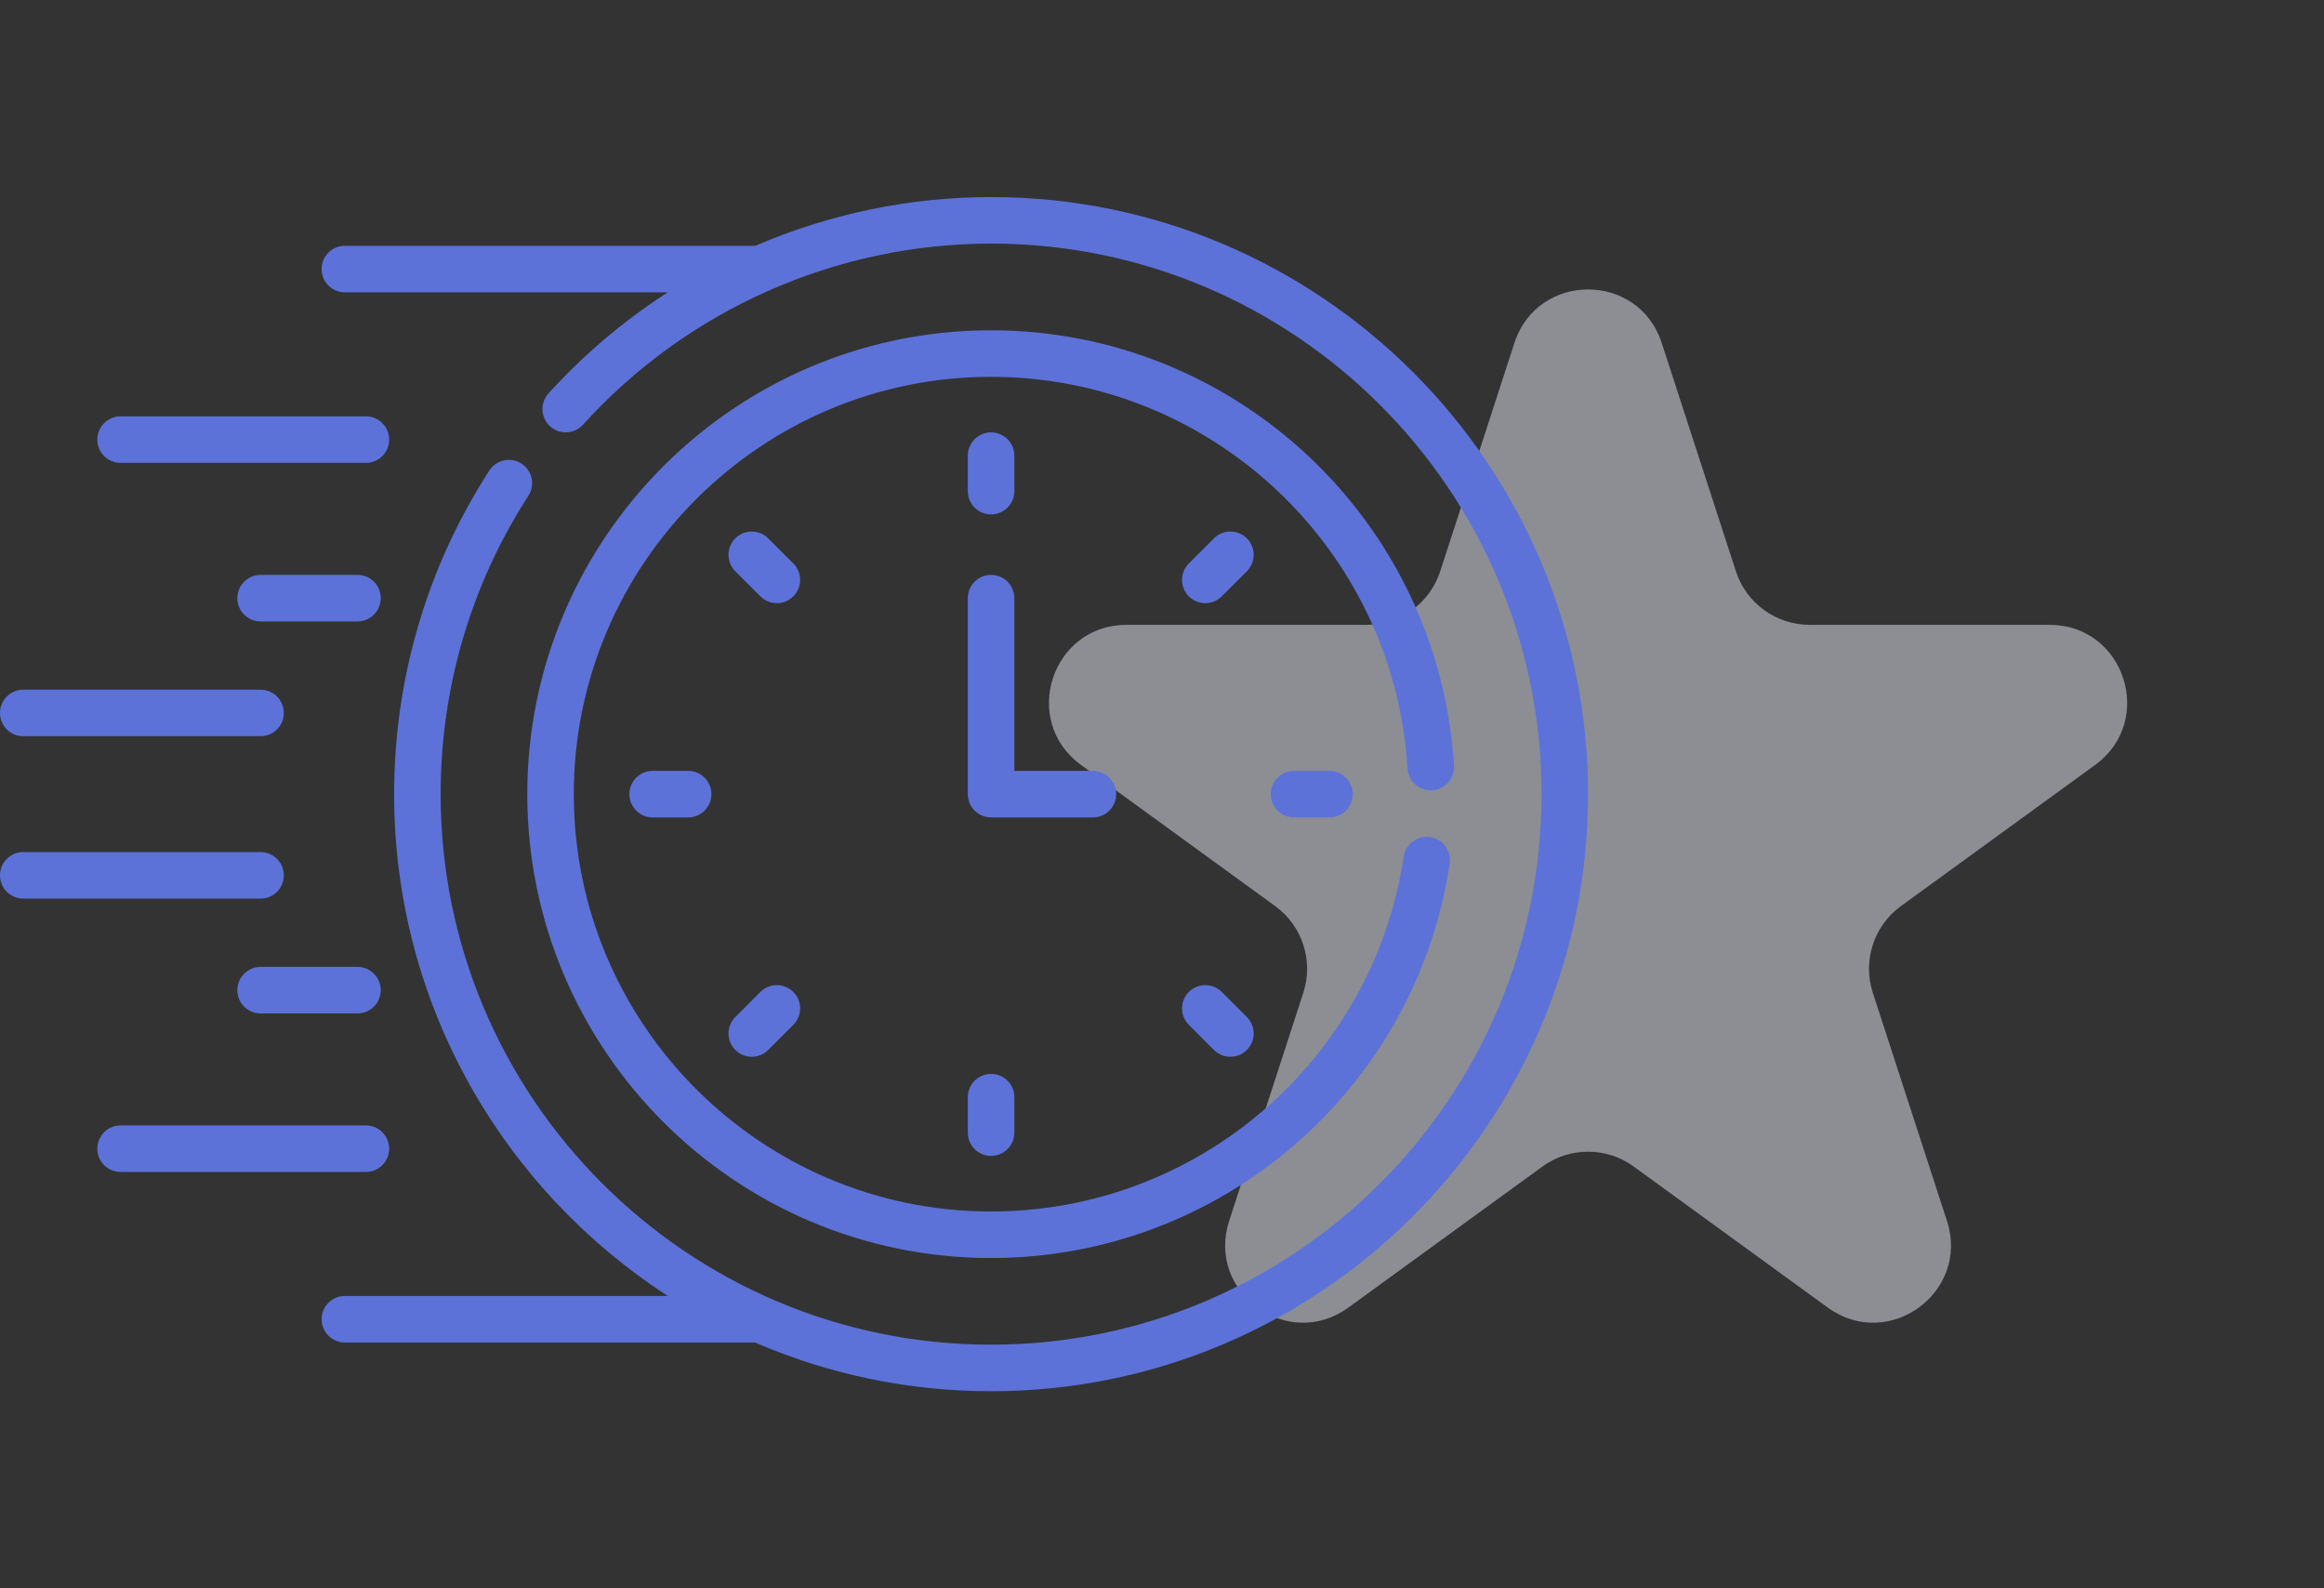 <svg width="60" height="41" viewBox="0 0 60 41" fill="none" xmlns="http://www.w3.org/2000/svg">
<rect x="0" y="0" width="60" height="41" fill="#333333" stroke="none"/>
<path opacity="0.5" d="M39.098 8.854C39.697 7.011 42.303 7.011 42.902 8.854L44.817 14.747C45.084 15.571 45.852 16.129 46.719 16.129H52.915C54.852 16.129 55.658 18.608 54.09 19.747L49.078 23.389C48.377 23.898 48.083 24.801 48.351 25.625L50.266 31.517C50.864 33.36 48.756 34.892 47.188 33.753L42.176 30.111C41.475 29.602 40.525 29.602 39.824 30.111L34.812 33.753C33.244 34.892 31.136 33.36 31.734 31.517L33.649 25.625C33.917 24.801 33.623 23.898 32.922 23.389L27.91 19.747C26.342 18.608 27.148 16.129 29.085 16.129H35.281C36.148 16.129 36.916 15.571 37.183 14.747L39.098 8.854Z" fill="#E7EAF7"/>
<path d="M3.113 11.948H9.447C9.778 11.948 10.047 11.68 10.047 11.348C10.047 11.016 9.778 10.747 9.447 10.747H3.113C2.781 10.747 2.512 11.016 2.512 11.348C2.512 11.68 2.781 11.948 3.113 11.948Z" fill="#5C72D8"/>
<path d="M9.23 14.84H6.728C6.396 14.84 6.127 15.108 6.127 15.44C6.127 15.772 6.396 16.041 6.728 16.041H9.23C9.561 16.041 9.83 15.772 9.83 15.44C9.83 15.108 9.561 14.84 9.23 14.84Z" fill="#5C72D8"/>
<path d="M0.601 19.004H6.728C7.059 19.004 7.328 18.736 7.328 18.404C7.328 18.072 7.059 17.803 6.728 17.803H0.601C0.269 17.803 0 18.072 0 18.404C0 18.736 0.269 19.004 0.601 19.004Z" fill="#5C72D8"/>
<path d="M10.047 29.652C10.047 29.32 9.778 29.051 9.447 29.051H3.113C2.781 29.051 2.512 29.32 2.512 29.652C2.512 29.984 2.781 30.252 3.113 30.252H9.447C9.778 30.252 10.047 29.984 10.047 29.652Z" fill="#5C72D8"/>
<path d="M9.23 24.959H6.728C6.396 24.959 6.127 25.228 6.127 25.559C6.127 25.891 6.396 26.16 6.728 26.16H9.23C9.561 26.16 9.83 25.891 9.83 25.559C9.83 25.228 9.561 24.959 9.23 24.959Z" fill="#5C72D8"/>
<path d="M7.328 22.596C7.328 22.264 7.059 21.995 6.728 21.995H0.601C0.269 21.995 0 22.264 0 22.596C0 22.927 0.269 23.196 0.601 23.196H6.728C7.059 23.196 7.328 22.927 7.328 22.596Z" fill="#5C72D8"/>
<path d="M25.587 13.279C25.919 13.279 26.188 13.011 26.188 12.679V11.762C26.188 11.43 25.919 11.161 25.587 11.161C25.256 11.161 24.987 11.43 24.987 11.762V12.679C24.987 13.011 25.256 13.279 25.587 13.279Z" fill="#5C72D8"/>
<path d="M32.191 13.897C31.956 13.662 31.576 13.662 31.341 13.897L30.693 14.545C30.459 14.779 30.459 15.16 30.693 15.394C30.928 15.629 31.308 15.629 31.542 15.394L32.191 14.746C32.425 14.511 32.425 14.131 32.191 13.897Z" fill="#5C72D8"/>
<path d="M33.408 19.899C33.077 19.899 32.808 20.168 32.808 20.5C32.808 20.832 33.077 21.101 33.408 21.101H34.325C34.657 21.101 34.926 20.832 34.926 20.5C34.926 20.168 34.657 19.899 34.325 19.899H33.408Z" fill="#5C72D8"/>
<path d="M31.542 25.605C31.308 25.371 30.928 25.371 30.693 25.605C30.459 25.84 30.459 26.22 30.693 26.455L31.341 27.103C31.576 27.338 31.956 27.338 32.191 27.103C32.425 26.869 32.425 26.488 32.191 26.254L31.542 25.605Z" fill="#5C72D8"/>
<path d="M24.987 28.321V29.238C24.987 29.57 25.256 29.838 25.587 29.838C25.919 29.838 26.188 29.57 26.188 29.238V28.321C26.188 27.989 25.919 27.721 25.587 27.721C25.256 27.721 24.987 27.989 24.987 28.321Z" fill="#5C72D8"/>
<path d="M19.632 25.605L18.984 26.254C18.749 26.488 18.749 26.869 18.984 27.103C19.218 27.338 19.599 27.338 19.833 27.103L20.481 26.455C20.716 26.22 20.716 25.84 20.481 25.605C20.247 25.371 19.867 25.371 19.632 25.605Z" fill="#5C72D8"/>
<path d="M16.849 19.899C16.518 19.899 16.249 20.168 16.249 20.5C16.249 20.832 16.518 21.101 16.849 21.101H17.766C18.098 21.101 18.367 20.832 18.367 20.5C18.367 20.168 18.098 19.899 17.766 19.899H16.849Z" fill="#5C72D8"/>
<path d="M20.482 14.545L19.833 13.897C19.599 13.662 19.218 13.662 18.984 13.897C18.749 14.131 18.749 14.511 18.984 14.746L19.632 15.394C19.867 15.629 20.247 15.629 20.482 15.394C20.716 15.16 20.716 14.779 20.482 14.545Z" fill="#5C72D8"/>
<path d="M28.817 20.5C28.817 20.168 28.548 19.899 28.216 19.899H26.188V15.44C26.188 15.108 25.919 14.84 25.587 14.84C25.256 14.84 24.987 15.108 24.987 15.44V20.5C24.987 20.832 25.256 21.1 25.587 21.1H28.216C28.548 21.1 28.817 20.832 28.817 20.5Z" fill="#5C72D8"/>
<path d="M36.975 20.401C37.306 20.381 37.559 20.096 37.538 19.765C37.156 13.463 31.907 8.526 25.587 8.526C18.985 8.526 13.613 13.897 13.613 20.5C13.613 27.103 18.985 32.474 25.587 32.474C31.503 32.474 36.55 28.14 37.428 22.292C37.477 21.964 37.251 21.658 36.923 21.609C36.596 21.559 36.289 21.785 36.24 22.113C35.451 27.368 30.914 31.273 25.587 31.273C19.647 31.273 14.814 26.44 14.814 20.5C14.814 14.56 19.647 9.727 25.587 9.727C31.273 9.727 35.996 14.168 36.339 19.838C36.359 20.169 36.644 20.42 36.975 20.401Z" fill="#5C72D8"/>
<path d="M25.587 5.087C23.475 5.087 21.405 5.525 19.5 6.345H8.903C8.571 6.345 8.303 6.614 8.303 6.946C8.303 7.277 8.571 7.546 8.903 7.546H17.24C16.113 8.272 15.075 9.147 14.16 10.157C13.938 10.403 13.957 10.783 14.202 11.005C14.448 11.228 14.828 11.209 15.051 10.963C17.741 7.992 21.582 6.288 25.587 6.288C33.423 6.288 39.799 12.664 39.799 20.5C39.799 28.336 33.424 34.711 25.587 34.711C17.751 34.711 11.376 28.336 11.376 20.5C11.376 17.756 12.159 15.092 13.642 12.797C13.822 12.519 13.742 12.147 13.464 11.967C13.185 11.787 12.814 11.867 12.633 12.146C11.025 14.635 10.175 17.524 10.175 20.5C10.175 25.927 12.994 30.706 17.244 33.454H8.903C8.572 33.454 8.303 33.722 8.303 34.054C8.303 34.386 8.572 34.655 8.903 34.655H19.492C21.362 35.463 23.423 35.913 25.587 35.913C34.086 35.913 41 28.998 41 20.5C41 12.001 34.086 5.087 25.587 5.087Z" fill="#5C72D8"/>
</svg>
